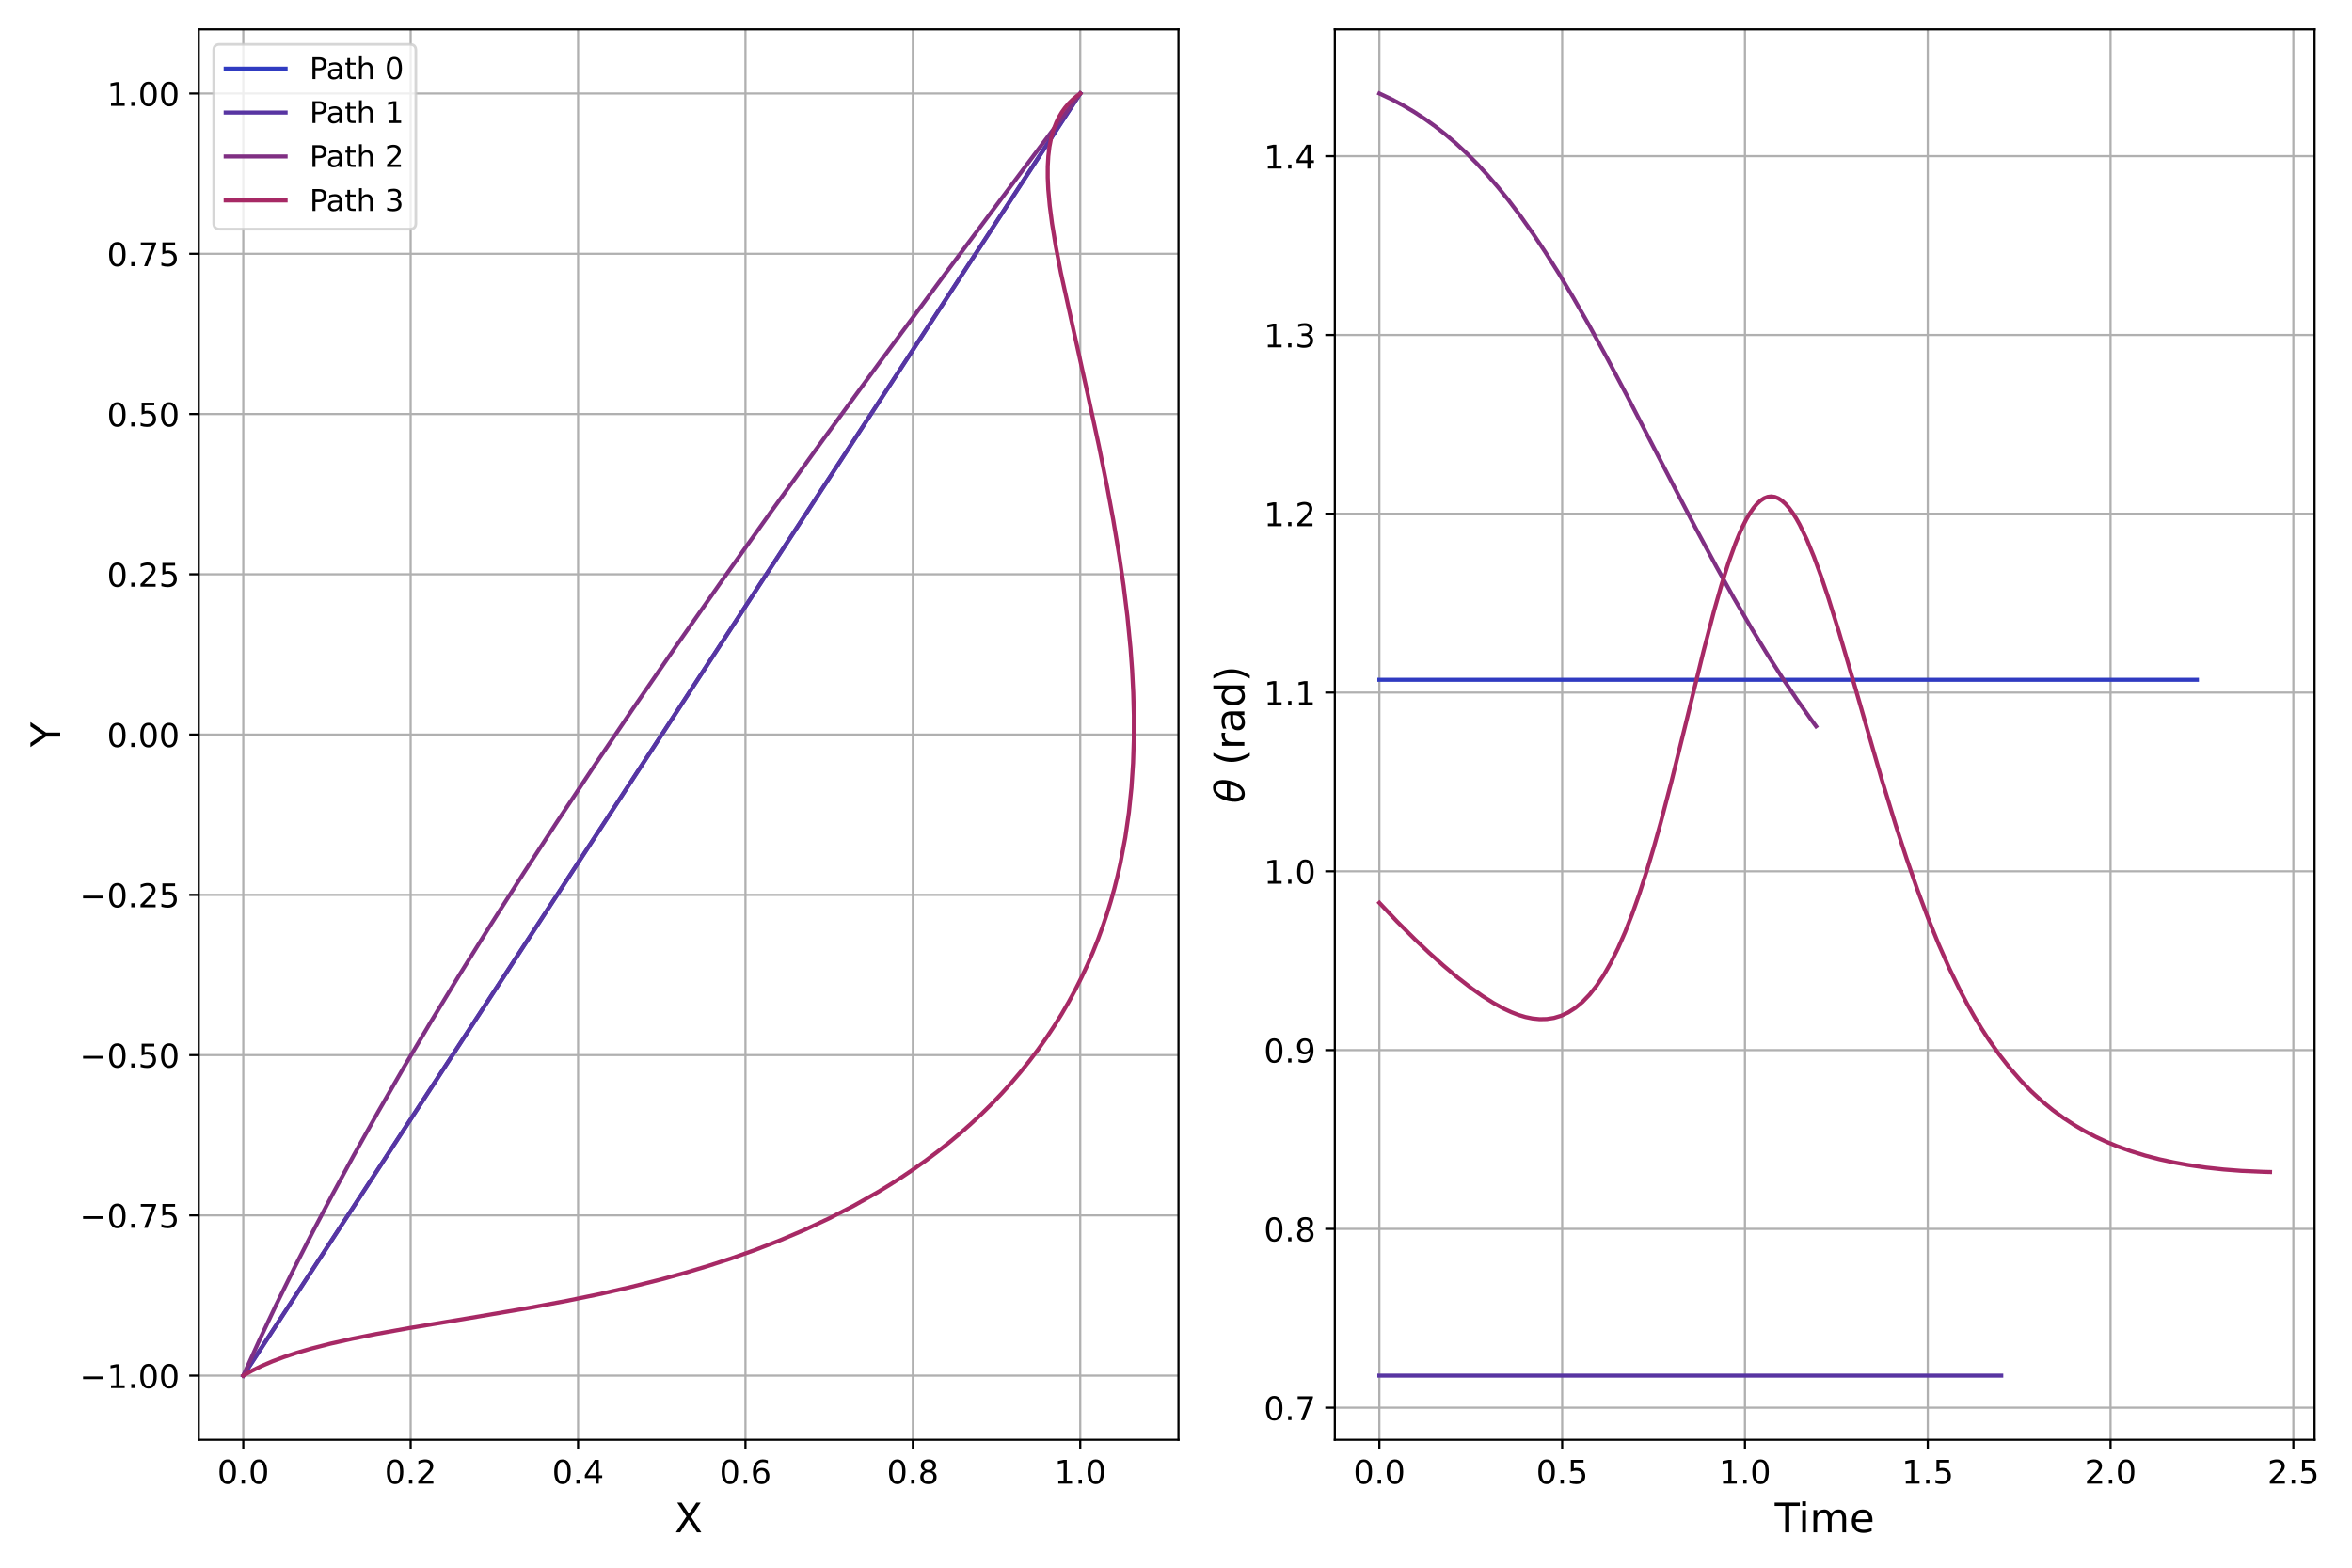 <?xml version="1.0" encoding="utf-8" standalone="no"?>
<!DOCTYPE svg PUBLIC "-//W3C//DTD SVG 1.1//EN"
  "http://www.w3.org/Graphics/SVG/1.1/DTD/svg11.dtd">
<!-- Created with matplotlib (https://matplotlib.org/) -->
<svg height="576pt" version="1.1" viewBox="0 0 864 576" width="864pt" xmlns="http://www.w3.org/2000/svg" xmlns:xlink="http://www.w3.org/1999/xlink">
 <defs>
  <style type="text/css">*{stroke-linecap:butt;stroke-linejoin:round;}</style>
 </defs>
 <g id="figure_1">
  <g id="patch_1">
   <path d="M 0 576 
L 864 576 
L 864 0 
L 0 0 
z
" style="fill:#ffffff;"/>
  </g>
  <g id="axes_1">
   <g id="patch_2">
    <path d="M 73.01 529 
L 432.907 529 
L 432.907 10.8 
L 73.01 10.8 
z
" style="fill:#ffffff;"/>
   </g>
   <g id="matplotlib.axis_1">
    <g id="xtick_1">
     <g id="line2d_1">
      <path clip-path="url(#pf877451bd7)" d="M 89.369 529 
L 89.369 10.8 
" style="fill:none;stroke:#b0b0b0;stroke-linecap:square;stroke-width:0.8;"/>
     </g>
     <g id="line2d_2">
      <defs>
       <path d="M 0 0 
L 0 3.5 
" id="m16b65d6815" style="stroke:#000000;stroke-width:0.8;"/>
      </defs>
      <g>
       <use style="stroke:#000000;stroke-width:0.8;" x="89.369" xlink:href="#m16b65d6815" y="529"/>
      </g>
     </g>
     <g id="text_1">
      <!-- 0.0 -->
      <g transform="translate(79.827 545.118)scale(0.12 -0.12)">
       <defs>
        <path d="M 31.781 66.406 
Q 24.172 66.406 20.328 58.906 
Q 16.5 51.422 16.5 36.375 
Q 16.5 21.391 20.328 13.891 
Q 24.172 6.391 31.781 6.391 
Q 39.453 6.391 43.281 13.891 
Q 47.125 21.391 47.125 36.375 
Q 47.125 51.422 43.281 58.906 
Q 39.453 66.406 31.781 66.406 
z
M 31.781 74.219 
Q 44.047 74.219 50.516 64.516 
Q 56.984 54.828 56.984 36.375 
Q 56.984 17.969 50.516 8.266 
Q 44.047 -1.422 31.781 -1.422 
Q 19.531 -1.422 13.062 8.266 
Q 6.594 17.969 6.594 36.375 
Q 6.594 54.828 13.062 64.516 
Q 19.531 74.219 31.781 74.219 
z
" id="DejaVuSans-48"/>
        <path d="M 10.688 12.406 
L 21 12.406 
L 21 0 
L 10.688 0 
z
" id="DejaVuSans-46"/>
       </defs>
       <use xlink:href="#DejaVuSans-48"/>
       <use x="63.623" xlink:href="#DejaVuSans-46"/>
       <use x="95.41" xlink:href="#DejaVuSans-48"/>
      </g>
     </g>
    </g>
    <g id="xtick_2">
     <g id="line2d_3">
      <path clip-path="url(#pf877451bd7)" d="M 150.86 529 
L 150.86 10.8 
" style="fill:none;stroke:#b0b0b0;stroke-linecap:square;stroke-width:0.8;"/>
     </g>
     <g id="line2d_4">
      <g>
       <use style="stroke:#000000;stroke-width:0.8;" x="150.86" xlink:href="#m16b65d6815" y="529"/>
      </g>
     </g>
     <g id="text_2">
      <!-- 0.2 -->
      <g transform="translate(141.318 545.118)scale(0.12 -0.12)">
       <defs>
        <path d="M 19.188 8.297 
L 53.609 8.297 
L 53.609 0 
L 7.328 0 
L 7.328 8.297 
Q 12.938 14.109 22.625 23.891 
Q 32.328 33.688 34.812 36.531 
Q 39.547 41.844 41.422 45.531 
Q 43.312 49.219 43.312 52.781 
Q 43.312 58.594 39.234 62.25 
Q 35.156 65.922 28.609 65.922 
Q 23.969 65.922 18.812 64.312 
Q 13.672 62.703 7.812 59.422 
L 7.812 69.391 
Q 13.766 71.781 18.938 73 
Q 24.125 74.219 28.422 74.219 
Q 39.75 74.219 46.484 68.547 
Q 53.219 62.891 53.219 53.422 
Q 53.219 48.922 51.531 44.891 
Q 49.859 40.875 45.406 35.406 
Q 44.188 33.984 37.641 27.219 
Q 31.109 20.453 19.188 8.297 
z
" id="DejaVuSans-50"/>
       </defs>
       <use xlink:href="#DejaVuSans-48"/>
       <use x="63.623" xlink:href="#DejaVuSans-46"/>
       <use x="95.41" xlink:href="#DejaVuSans-50"/>
      </g>
     </g>
    </g>
    <g id="xtick_3">
     <g id="line2d_5">
      <path clip-path="url(#pf877451bd7)" d="M 212.351 529 
L 212.351 10.8 
" style="fill:none;stroke:#b0b0b0;stroke-linecap:square;stroke-width:0.8;"/>
     </g>
     <g id="line2d_6">
      <g>
       <use style="stroke:#000000;stroke-width:0.8;" x="212.351" xlink:href="#m16b65d6815" y="529"/>
      </g>
     </g>
     <g id="text_3">
      <!-- 0.4 -->
      <g transform="translate(202.81 545.118)scale(0.12 -0.12)">
       <defs>
        <path d="M 37.797 64.312 
L 12.891 25.391 
L 37.797 25.391 
z
M 35.203 72.906 
L 47.609 72.906 
L 47.609 25.391 
L 58.016 25.391 
L 58.016 17.188 
L 47.609 17.188 
L 47.609 0 
L 37.797 0 
L 37.797 17.188 
L 4.891 17.188 
L 4.891 26.703 
z
" id="DejaVuSans-52"/>
       </defs>
       <use xlink:href="#DejaVuSans-48"/>
       <use x="63.623" xlink:href="#DejaVuSans-46"/>
       <use x="95.41" xlink:href="#DejaVuSans-52"/>
      </g>
     </g>
    </g>
    <g id="xtick_4">
     <g id="line2d_7">
      <path clip-path="url(#pf877451bd7)" d="M 273.843 529 
L 273.843 10.8 
" style="fill:none;stroke:#b0b0b0;stroke-linecap:square;stroke-width:0.8;"/>
     </g>
     <g id="line2d_8">
      <g>
       <use style="stroke:#000000;stroke-width:0.8;" x="273.843" xlink:href="#m16b65d6815" y="529"/>
      </g>
     </g>
     <g id="text_4">
      <!-- 0.6 -->
      <g transform="translate(264.301 545.118)scale(0.12 -0.12)">
       <defs>
        <path d="M 33.016 40.375 
Q 26.375 40.375 22.484 35.828 
Q 18.609 31.297 18.609 23.391 
Q 18.609 15.531 22.484 10.953 
Q 26.375 6.391 33.016 6.391 
Q 39.656 6.391 43.531 10.953 
Q 47.406 15.531 47.406 23.391 
Q 47.406 31.297 43.531 35.828 
Q 39.656 40.375 33.016 40.375 
z
M 52.594 71.297 
L 52.594 62.312 
Q 48.875 64.062 45.094 64.984 
Q 41.312 65.922 37.594 65.922 
Q 27.828 65.922 22.672 59.328 
Q 17.531 52.734 16.797 39.406 
Q 19.672 43.656 24.016 45.922 
Q 28.375 48.188 33.594 48.188 
Q 44.578 48.188 50.953 41.516 
Q 57.328 34.859 57.328 23.391 
Q 57.328 12.156 50.688 5.359 
Q 44.047 -1.422 33.016 -1.422 
Q 20.359 -1.422 13.672 8.266 
Q 6.984 17.969 6.984 36.375 
Q 6.984 53.656 15.188 63.938 
Q 23.391 74.219 37.203 74.219 
Q 40.922 74.219 44.703 73.484 
Q 48.484 72.75 52.594 71.297 
z
" id="DejaVuSans-54"/>
       </defs>
       <use xlink:href="#DejaVuSans-48"/>
       <use x="63.623" xlink:href="#DejaVuSans-46"/>
       <use x="95.41" xlink:href="#DejaVuSans-54"/>
      </g>
     </g>
    </g>
    <g id="xtick_5">
     <g id="line2d_9">
      <path clip-path="url(#pf877451bd7)" d="M 335.334 529 
L 335.334 10.8 
" style="fill:none;stroke:#b0b0b0;stroke-linecap:square;stroke-width:0.8;"/>
     </g>
     <g id="line2d_10">
      <g>
       <use style="stroke:#000000;stroke-width:0.8;" x="335.334" xlink:href="#m16b65d6815" y="529"/>
      </g>
     </g>
     <g id="text_5">
      <!-- 0.8 -->
      <g transform="translate(325.792 545.118)scale(0.12 -0.12)">
       <defs>
        <path d="M 31.781 34.625 
Q 24.75 34.625 20.719 30.859 
Q 16.703 27.094 16.703 20.516 
Q 16.703 13.922 20.719 10.156 
Q 24.75 6.391 31.781 6.391 
Q 38.812 6.391 42.859 10.172 
Q 46.922 13.969 46.922 20.516 
Q 46.922 27.094 42.891 30.859 
Q 38.875 34.625 31.781 34.625 
z
M 21.922 38.812 
Q 15.578 40.375 12.031 44.719 
Q 8.5 49.078 8.5 55.328 
Q 8.5 64.062 14.719 69.141 
Q 20.953 74.219 31.781 74.219 
Q 42.672 74.219 48.875 69.141 
Q 55.078 64.062 55.078 55.328 
Q 55.078 49.078 51.531 44.719 
Q 48 40.375 41.703 38.812 
Q 48.828 37.156 52.797 32.312 
Q 56.781 27.484 56.781 20.516 
Q 56.781 9.906 50.312 4.234 
Q 43.844 -1.422 31.781 -1.422 
Q 19.734 -1.422 13.25 4.234 
Q 6.781 9.906 6.781 20.516 
Q 6.781 27.484 10.781 32.312 
Q 14.797 37.156 21.922 38.812 
z
M 18.312 54.391 
Q 18.312 48.734 21.844 45.562 
Q 25.391 42.391 31.781 42.391 
Q 38.141 42.391 41.719 45.562 
Q 45.312 48.734 45.312 54.391 
Q 45.312 60.062 41.719 63.234 
Q 38.141 66.406 31.781 66.406 
Q 25.391 66.406 21.844 63.234 
Q 18.312 60.062 18.312 54.391 
z
" id="DejaVuSans-56"/>
       </defs>
       <use xlink:href="#DejaVuSans-48"/>
       <use x="63.623" xlink:href="#DejaVuSans-46"/>
       <use x="95.41" xlink:href="#DejaVuSans-56"/>
      </g>
     </g>
    </g>
    <g id="xtick_6">
     <g id="line2d_11">
      <path clip-path="url(#pf877451bd7)" d="M 396.825 529 
L 396.825 10.8 
" style="fill:none;stroke:#b0b0b0;stroke-linecap:square;stroke-width:0.8;"/>
     </g>
     <g id="line2d_12">
      <g>
       <use style="stroke:#000000;stroke-width:0.8;" x="396.825" xlink:href="#m16b65d6815" y="529"/>
      </g>
     </g>
     <g id="text_6">
      <!-- 1.0 -->
      <g transform="translate(387.283 545.118)scale(0.12 -0.12)">
       <defs>
        <path d="M 12.406 8.297 
L 28.516 8.297 
L 28.516 63.922 
L 10.984 60.406 
L 10.984 69.391 
L 28.422 72.906 
L 38.281 72.906 
L 38.281 8.297 
L 54.391 8.297 
L 54.391 0 
L 12.406 0 
z
" id="DejaVuSans-49"/>
       </defs>
       <use xlink:href="#DejaVuSans-49"/>
       <use x="63.623" xlink:href="#DejaVuSans-46"/>
       <use x="95.41" xlink:href="#DejaVuSans-48"/>
      </g>
     </g>
    </g>
    <g id="text_7">
     <!-- X -->
     <g transform="translate(247.821 563.011)scale(0.15 -0.15)">
      <defs>
       <path d="M 6.297 72.906 
L 16.891 72.906 
L 35.016 45.797 
L 53.219 72.906 
L 63.812 72.906 
L 40.375 37.891 
L 65.375 0 
L 54.781 0 
L 34.281 31 
L 13.625 0 
L 2.984 0 
L 29 38.922 
z
" id="DejaVuSans-88"/>
      </defs>
      <use xlink:href="#DejaVuSans-88"/>
     </g>
    </g>
   </g>
   <g id="matplotlib.axis_2">
    <g id="ytick_1">
     <g id="line2d_13">
      <path clip-path="url(#pf877451bd7)" d="M 73.01 505.445 
L 432.907 505.445 
" style="fill:none;stroke:#b0b0b0;stroke-linecap:square;stroke-width:0.8;"/>
     </g>
     <g id="line2d_14">
      <defs>
       <path d="M 0 0 
L -3.5 0 
" id="m069cefd791" style="stroke:#000000;stroke-width:0.8;"/>
      </defs>
      <g>
       <use style="stroke:#000000;stroke-width:0.8;" x="73.01" xlink:href="#m069cefd791" y="505.445"/>
      </g>
     </g>
     <g id="text_8">
      <!-- −1.00 -->
      <g transform="translate(29.236 510.005)scale(0.12 -0.12)">
       <defs>
        <path d="M 10.594 35.5 
L 73.188 35.5 
L 73.188 27.203 
L 10.594 27.203 
z
" id="DejaVuSans-8722"/>
       </defs>
       <use xlink:href="#DejaVuSans-8722"/>
       <use x="83.789" xlink:href="#DejaVuSans-49"/>
       <use x="147.412" xlink:href="#DejaVuSans-46"/>
       <use x="179.199" xlink:href="#DejaVuSans-48"/>
       <use x="242.822" xlink:href="#DejaVuSans-48"/>
      </g>
     </g>
    </g>
    <g id="ytick_2">
     <g id="line2d_15">
      <path clip-path="url(#pf877451bd7)" d="M 73.01 446.559 
L 432.907 446.559 
" style="fill:none;stroke:#b0b0b0;stroke-linecap:square;stroke-width:0.8;"/>
     </g>
     <g id="line2d_16">
      <g>
       <use style="stroke:#000000;stroke-width:0.8;" x="73.01" xlink:href="#m069cefd791" y="446.559"/>
      </g>
     </g>
     <g id="text_9">
      <!-- −0.75 -->
      <g transform="translate(29.236 451.118)scale(0.12 -0.12)">
       <defs>
        <path d="M 8.203 72.906 
L 55.078 72.906 
L 55.078 68.703 
L 28.609 0 
L 18.312 0 
L 43.219 64.594 
L 8.203 64.594 
z
" id="DejaVuSans-55"/>
        <path d="M 10.797 72.906 
L 49.516 72.906 
L 49.516 64.594 
L 19.828 64.594 
L 19.828 46.734 
Q 21.969 47.469 24.109 47.828 
Q 26.266 48.188 28.422 48.188 
Q 40.625 48.188 47.75 41.5 
Q 54.891 34.812 54.891 23.391 
Q 54.891 11.625 47.562 5.094 
Q 40.234 -1.422 26.906 -1.422 
Q 22.312 -1.422 17.547 -0.641 
Q 12.797 0.141 7.719 1.703 
L 7.719 11.625 
Q 12.109 9.234 16.797 8.062 
Q 21.484 6.891 26.703 6.891 
Q 35.156 6.891 40.078 11.328 
Q 45.016 15.766 45.016 23.391 
Q 45.016 31 40.078 35.438 
Q 35.156 39.891 26.703 39.891 
Q 22.75 39.891 18.812 39.016 
Q 14.891 38.141 10.797 36.281 
z
" id="DejaVuSans-53"/>
       </defs>
       <use xlink:href="#DejaVuSans-8722"/>
       <use x="83.789" xlink:href="#DejaVuSans-48"/>
       <use x="147.412" xlink:href="#DejaVuSans-46"/>
       <use x="179.199" xlink:href="#DejaVuSans-55"/>
       <use x="242.822" xlink:href="#DejaVuSans-53"/>
      </g>
     </g>
    </g>
    <g id="ytick_3">
     <g id="line2d_17">
      <path clip-path="url(#pf877451bd7)" d="M 73.01 387.673 
L 432.907 387.673 
" style="fill:none;stroke:#b0b0b0;stroke-linecap:square;stroke-width:0.8;"/>
     </g>
     <g id="line2d_18">
      <g>
       <use style="stroke:#000000;stroke-width:0.8;" x="73.01" xlink:href="#m069cefd791" y="387.673"/>
      </g>
     </g>
     <g id="text_10">
      <!-- −0.50 -->
      <g transform="translate(29.236 392.232)scale(0.12 -0.12)">
       <use xlink:href="#DejaVuSans-8722"/>
       <use x="83.789" xlink:href="#DejaVuSans-48"/>
       <use x="147.412" xlink:href="#DejaVuSans-46"/>
       <use x="179.199" xlink:href="#DejaVuSans-53"/>
       <use x="242.822" xlink:href="#DejaVuSans-48"/>
      </g>
     </g>
    </g>
    <g id="ytick_4">
     <g id="line2d_19">
      <path clip-path="url(#pf877451bd7)" d="M 73.01 328.786 
L 432.907 328.786 
" style="fill:none;stroke:#b0b0b0;stroke-linecap:square;stroke-width:0.8;"/>
     </g>
     <g id="line2d_20">
      <g>
       <use style="stroke:#000000;stroke-width:0.8;" x="73.01" xlink:href="#m069cefd791" y="328.786"/>
      </g>
     </g>
     <g id="text_11">
      <!-- −0.25 -->
      <g transform="translate(29.236 333.345)scale(0.12 -0.12)">
       <use xlink:href="#DejaVuSans-8722"/>
       <use x="83.789" xlink:href="#DejaVuSans-48"/>
       <use x="147.412" xlink:href="#DejaVuSans-46"/>
       <use x="179.199" xlink:href="#DejaVuSans-50"/>
       <use x="242.822" xlink:href="#DejaVuSans-53"/>
      </g>
     </g>
    </g>
    <g id="ytick_5">
     <g id="line2d_21">
      <path clip-path="url(#pf877451bd7)" d="M 73.01 269.9 
L 432.907 269.9 
" style="fill:none;stroke:#b0b0b0;stroke-linecap:square;stroke-width:0.8;"/>
     </g>
     <g id="line2d_22">
      <g>
       <use style="stroke:#000000;stroke-width:0.8;" x="73.01" xlink:href="#m069cefd791" y="269.9"/>
      </g>
     </g>
     <g id="text_12">
      <!-- 0.00 -->
      <g transform="translate(39.291 274.459)scale(0.12 -0.12)">
       <use xlink:href="#DejaVuSans-48"/>
       <use x="63.623" xlink:href="#DejaVuSans-46"/>
       <use x="95.41" xlink:href="#DejaVuSans-48"/>
       <use x="159.033" xlink:href="#DejaVuSans-48"/>
      </g>
     </g>
    </g>
    <g id="ytick_6">
     <g id="line2d_23">
      <path clip-path="url(#pf877451bd7)" d="M 73.01 211.014 
L 432.907 211.014 
" style="fill:none;stroke:#b0b0b0;stroke-linecap:square;stroke-width:0.8;"/>
     </g>
     <g id="line2d_24">
      <g>
       <use style="stroke:#000000;stroke-width:0.8;" x="73.01" xlink:href="#m069cefd791" y="211.014"/>
      </g>
     </g>
     <g id="text_13">
      <!-- 0.25 -->
      <g transform="translate(39.291 215.573)scale(0.12 -0.12)">
       <use xlink:href="#DejaVuSans-48"/>
       <use x="63.623" xlink:href="#DejaVuSans-46"/>
       <use x="95.41" xlink:href="#DejaVuSans-50"/>
       <use x="159.033" xlink:href="#DejaVuSans-53"/>
      </g>
     </g>
    </g>
    <g id="ytick_7">
     <g id="line2d_25">
      <path clip-path="url(#pf877451bd7)" d="M 73.01 152.127 
L 432.907 152.127 
" style="fill:none;stroke:#b0b0b0;stroke-linecap:square;stroke-width:0.8;"/>
     </g>
     <g id="line2d_26">
      <g>
       <use style="stroke:#000000;stroke-width:0.8;" x="73.01" xlink:href="#m069cefd791" y="152.127"/>
      </g>
     </g>
     <g id="text_14">
      <!-- 0.50 -->
      <g transform="translate(39.291 156.686)scale(0.12 -0.12)">
       <use xlink:href="#DejaVuSans-48"/>
       <use x="63.623" xlink:href="#DejaVuSans-46"/>
       <use x="95.41" xlink:href="#DejaVuSans-53"/>
       <use x="159.033" xlink:href="#DejaVuSans-48"/>
      </g>
     </g>
    </g>
    <g id="ytick_8">
     <g id="line2d_27">
      <path clip-path="url(#pf877451bd7)" d="M 73.01 93.241 
L 432.907 93.241 
" style="fill:none;stroke:#b0b0b0;stroke-linecap:square;stroke-width:0.8;"/>
     </g>
     <g id="line2d_28">
      <g>
       <use style="stroke:#000000;stroke-width:0.8;" x="73.01" xlink:href="#m069cefd791" y="93.241"/>
      </g>
     </g>
     <g id="text_15">
      <!-- 0.75 -->
      <g transform="translate(39.291 97.8)scale(0.12 -0.12)">
       <use xlink:href="#DejaVuSans-48"/>
       <use x="63.623" xlink:href="#DejaVuSans-46"/>
       <use x="95.41" xlink:href="#DejaVuSans-55"/>
       <use x="159.033" xlink:href="#DejaVuSans-53"/>
      </g>
     </g>
    </g>
    <g id="ytick_9">
     <g id="line2d_29">
      <path clip-path="url(#pf877451bd7)" d="M 73.01 34.355 
L 432.907 34.355 
" style="fill:none;stroke:#b0b0b0;stroke-linecap:square;stroke-width:0.8;"/>
     </g>
     <g id="line2d_30">
      <g>
       <use style="stroke:#000000;stroke-width:0.8;" x="73.01" xlink:href="#m069cefd791" y="34.355"/>
      </g>
     </g>
     <g id="text_16">
      <!-- 1.00 -->
      <g transform="translate(39.291 38.914)scale(0.12 -0.12)">
       <use xlink:href="#DejaVuSans-49"/>
       <use x="63.623" xlink:href="#DejaVuSans-46"/>
       <use x="95.41" xlink:href="#DejaVuSans-48"/>
       <use x="159.033" xlink:href="#DejaVuSans-48"/>
      </g>
     </g>
    </g>
    <g id="text_17">
     <!-- Y -->
     <g transform="translate(22.116 274.481)rotate(-90)scale(0.15 -0.15)">
      <defs>
       <path d="M -0.203 72.906 
L 10.406 72.906 
L 30.609 42.922 
L 50.688 72.906 
L 61.281 72.906 
L 35.5 34.719 
L 35.5 0 
L 25.594 0 
L 25.594 34.719 
z
" id="DejaVuSans-89"/>
      </defs>
      <use xlink:href="#DejaVuSans-89"/>
     </g>
    </g>
   </g>
   <g id="line2d_31">
    <path clip-path="url(#pf877451bd7)" d="M 89.369 505.445 
L 396.825 34.355 
L 396.825 34.355 
" style="fill:none;stroke:#303bc1;stroke-linecap:square;stroke-width:1.5;"/>
   </g>
   <g id="line2d_32">
    <path clip-path="url(#pf877451bd7)" d="M 89.369 505.445 
L 396.825 34.355 
L 396.825 34.355 
" style="fill:none;stroke:#5835a2;stroke-linecap:square;stroke-width:1.5;"/>
   </g>
   <g id="line2d_33">
    <path clip-path="url(#pf877451bd7)" d="M 89.369 505.445 
L 95.222 492.555 
L 101.442 479.421 
L 108.023 466.054 
L 114.958 452.464 
L 122.237 438.665 
L 129.849 424.672 
L 138.935 408.465 
L 148.411 392.059 
L 158.246 375.486 
L 168.407 358.784 
L 180.183 339.888 
L 192.27 320.938 
L 204.607 301.996 
L 218.534 281.036 
L 232.606 260.248 
L 248.154 237.681 
L 265.069 213.537 
L 283.193 188.075 
L 302.311 161.601 
L 323.458 132.699 
L 347.365 100.407 
L 377.633 59.915 
L 396.825 34.355 
L 396.825 34.355 
" style="fill:none;stroke:#802f83;stroke-linecap:square;stroke-width:1.5;"/>
   </g>
   <g id="line2d_34">
    <path clip-path="url(#pf877451bd7)" d="M 89.369 505.445 
L 92.622 503.599 
L 96.208 501.84 
L 100.136 500.162 
L 104.417 498.562 
L 109.06 497.031 
L 114.077 495.565 
L 121.369 493.695 
L 129.376 491.901 
L 138.133 490.155 
L 150.186 487.985 
L 172.193 484.319 
L 194.381 480.538 
L 208.341 477.929 
L 219.428 475.658 
L 231.034 473.046 
L 243.139 470.015 
L 251.47 467.721 
L 259.991 465.174 
L 268.684 462.349 
L 277.522 459.214 
L 286.475 455.741 
L 295.507 451.901 
L 304.573 447.667 
L 313.624 443.015 
L 322.605 437.925 
L 327.05 435.212 
L 331.454 432.383 
L 335.81 429.44 
L 340.108 426.381 
L 344.341 423.207 
L 348.5 419.919 
L 352.578 416.518 
L 356.565 413.006 
L 360.454 409.386 
L 364.238 405.66 
L 367.909 401.833 
L 371.462 397.908 
L 374.889 393.89 
L 378.187 389.784 
L 381.349 385.595 
L 384.372 381.33 
L 387.253 376.994 
L 389.989 372.593 
L 392.579 368.135 
L 395.021 363.624 
L 397.315 359.069 
L 399.463 354.475 
L 401.464 349.849 
L 403.32 345.197 
L 405.035 340.526 
L 406.611 335.841 
L 408.051 331.149 
L 409.36 326.454 
L 410.54 321.762 
L 411.598 317.078 
L 413.364 307.753 
L 414.697 298.512 
L 415.638 289.385 
L 416.229 280.396 
L 416.511 271.567 
L 416.522 262.914 
L 416.3 254.451 
L 415.877 246.189 
L 415.285 238.135 
L 414.14 226.458 
L 412.758 215.274 
L 411.206 204.587 
L 408.969 191.104 
L 406.631 178.478 
L 403.683 163.852 
L 399.689 145.393 
L 389.705 100.229 
L 387.868 90.67 
L 386.456 82.073 
L 385.612 75.577 
L 385.078 69.636 
L 384.877 65.256 
L 384.881 61.185 
L 385.091 57.406 
L 385.51 53.903 
L 386.142 50.662 
L 386.99 47.671 
L 388.057 44.916 
L 389.003 42.999 
L 390.076 41.206 
L 391.278 39.531 
L 392.611 37.972 
L 394.078 36.526 
L 395.68 35.188 
L 396.825 34.355 
L 396.825 34.355 
" style="fill:none;stroke:#a72965;stroke-linecap:square;stroke-width:1.5;"/>
   </g>
   <g id="patch_3">
    <path d="M 73.01 529 
L 73.01 10.8 
" style="fill:none;stroke:#000000;stroke-linecap:square;stroke-linejoin:miter;stroke-width:0.8;"/>
   </g>
   <g id="patch_4">
    <path d="M 432.907 529 
L 432.907 10.8 
" style="fill:none;stroke:#000000;stroke-linecap:square;stroke-linejoin:miter;stroke-width:0.8;"/>
   </g>
   <g id="patch_5">
    <path d="M 73.01 529 
L 432.907 529 
" style="fill:none;stroke:#000000;stroke-linecap:square;stroke-linejoin:miter;stroke-width:0.8;"/>
   </g>
   <g id="patch_6">
    <path d="M 73.01 10.8 
L 432.907 10.8 
" style="fill:none;stroke:#000000;stroke-linecap:square;stroke-linejoin:miter;stroke-width:0.8;"/>
   </g>
   <g id="legend_1">
    <g id="patch_7">
     <path d="M 80.71 84.184 
L 150.567 84.184 
Q 152.767 84.184 152.767 81.984 
L 152.767 18.5 
Q 152.767 16.3 150.567 16.3 
L 80.71 16.3 
Q 78.51 16.3 78.51 18.5 
L 78.51 81.984 
Q 78.51 84.184 80.71 84.184 
z
" style="fill:#ffffff;opacity:0.8;stroke:#cccccc;stroke-linejoin:miter;"/>
    </g>
    <g id="line2d_35">
     <path d="M 82.91 25.208 
L 104.91 25.208 
" style="fill:none;stroke:#303bc1;stroke-linecap:square;stroke-width:1.5;"/>
    </g>
    <g id="line2d_36"/>
    <g id="text_18">
     <!-- Path 0 -->
     <g transform="translate(113.71 29.058)scale(0.11 -0.11)">
      <defs>
       <path d="M 19.672 64.797 
L 19.672 37.406 
L 32.078 37.406 
Q 38.969 37.406 42.719 40.969 
Q 46.484 44.531 46.484 51.125 
Q 46.484 57.672 42.719 61.234 
Q 38.969 64.797 32.078 64.797 
z
M 9.812 72.906 
L 32.078 72.906 
Q 44.344 72.906 50.609 67.359 
Q 56.891 61.812 56.891 51.125 
Q 56.891 40.328 50.609 34.812 
Q 44.344 29.297 32.078 29.297 
L 19.672 29.297 
L 19.672 0 
L 9.812 0 
z
" id="DejaVuSans-80"/>
       <path d="M 34.281 27.484 
Q 23.391 27.484 19.188 25 
Q 14.984 22.516 14.984 16.5 
Q 14.984 11.719 18.141 8.906 
Q 21.297 6.109 26.703 6.109 
Q 34.188 6.109 38.703 11.406 
Q 43.219 16.703 43.219 25.484 
L 43.219 27.484 
z
M 52.203 31.203 
L 52.203 0 
L 43.219 0 
L 43.219 8.297 
Q 40.141 3.328 35.547 0.953 
Q 30.953 -1.422 24.312 -1.422 
Q 15.922 -1.422 10.953 3.297 
Q 6 8.016 6 15.922 
Q 6 25.141 12.172 29.828 
Q 18.359 34.516 30.609 34.516 
L 43.219 34.516 
L 43.219 35.406 
Q 43.219 41.609 39.141 45 
Q 35.062 48.391 27.688 48.391 
Q 23 48.391 18.547 47.266 
Q 14.109 46.141 10.016 43.891 
L 10.016 52.203 
Q 14.938 54.109 19.578 55.047 
Q 24.219 56 28.609 56 
Q 40.484 56 46.344 49.844 
Q 52.203 43.703 52.203 31.203 
z
" id="DejaVuSans-97"/>
       <path d="M 18.312 70.219 
L 18.312 54.688 
L 36.812 54.688 
L 36.812 47.703 
L 18.312 47.703 
L 18.312 18.016 
Q 18.312 11.328 20.141 9.422 
Q 21.969 7.516 27.594 7.516 
L 36.812 7.516 
L 36.812 0 
L 27.594 0 
Q 17.188 0 13.234 3.875 
Q 9.281 7.766 9.281 18.016 
L 9.281 47.703 
L 2.688 47.703 
L 2.688 54.688 
L 9.281 54.688 
L 9.281 70.219 
z
" id="DejaVuSans-116"/>
       <path d="M 54.891 33.016 
L 54.891 0 
L 45.906 0 
L 45.906 32.719 
Q 45.906 40.484 42.875 44.328 
Q 39.844 48.188 33.797 48.188 
Q 26.516 48.188 22.312 43.547 
Q 18.109 38.922 18.109 30.906 
L 18.109 0 
L 9.078 0 
L 9.078 75.984 
L 18.109 75.984 
L 18.109 46.188 
Q 21.344 51.125 25.703 53.562 
Q 30.078 56 35.797 56 
Q 45.219 56 50.047 50.172 
Q 54.891 44.344 54.891 33.016 
z
" id="DejaVuSans-104"/>
       <path id="DejaVuSans-32"/>
      </defs>
      <use xlink:href="#DejaVuSans-80"/>
      <use x="55.803" xlink:href="#DejaVuSans-97"/>
      <use x="117.082" xlink:href="#DejaVuSans-116"/>
      <use x="156.291" xlink:href="#DejaVuSans-104"/>
      <use x="219.67" xlink:href="#DejaVuSans-32"/>
      <use x="251.457" xlink:href="#DejaVuSans-48"/>
     </g>
    </g>
    <g id="line2d_37">
     <path d="M 82.91 41.354 
L 104.91 41.354 
" style="fill:none;stroke:#5835a2;stroke-linecap:square;stroke-width:1.5;"/>
    </g>
    <g id="line2d_38"/>
    <g id="text_19">
     <!-- Path 1 -->
     <g transform="translate(113.71 45.204)scale(0.11 -0.11)">
      <use xlink:href="#DejaVuSans-80"/>
      <use x="55.803" xlink:href="#DejaVuSans-97"/>
      <use x="117.082" xlink:href="#DejaVuSans-116"/>
      <use x="156.291" xlink:href="#DejaVuSans-104"/>
      <use x="219.67" xlink:href="#DejaVuSans-32"/>
      <use x="251.457" xlink:href="#DejaVuSans-49"/>
     </g>
    </g>
    <g id="line2d_39">
     <path d="M 82.91 57.5 
L 104.91 57.5 
" style="fill:none;stroke:#802f83;stroke-linecap:square;stroke-width:1.5;"/>
    </g>
    <g id="line2d_40"/>
    <g id="text_20">
     <!-- Path 2 -->
     <g transform="translate(113.71 61.35)scale(0.11 -0.11)">
      <use xlink:href="#DejaVuSans-80"/>
      <use x="55.803" xlink:href="#DejaVuSans-97"/>
      <use x="117.082" xlink:href="#DejaVuSans-116"/>
      <use x="156.291" xlink:href="#DejaVuSans-104"/>
      <use x="219.67" xlink:href="#DejaVuSans-32"/>
      <use x="251.457" xlink:href="#DejaVuSans-50"/>
     </g>
    </g>
    <g id="line2d_41">
     <path d="M 82.91 73.646 
L 104.91 73.646 
" style="fill:none;stroke:#a72965;stroke-linecap:square;stroke-width:1.5;"/>
    </g>
    <g id="line2d_42"/>
    <g id="text_21">
     <!-- Path 3 -->
     <g transform="translate(113.71 77.496)scale(0.11 -0.11)">
      <defs>
       <path d="M 40.578 39.312 
Q 47.656 37.797 51.625 33 
Q 55.609 28.219 55.609 21.188 
Q 55.609 10.406 48.188 4.484 
Q 40.766 -1.422 27.094 -1.422 
Q 22.516 -1.422 17.656 -0.516 
Q 12.797 0.391 7.625 2.203 
L 7.625 11.719 
Q 11.719 9.328 16.594 8.109 
Q 21.484 6.891 26.812 6.891 
Q 36.078 6.891 40.938 10.547 
Q 45.797 14.203 45.797 21.188 
Q 45.797 27.641 41.281 31.266 
Q 36.766 34.906 28.719 34.906 
L 20.219 34.906 
L 20.219 43.016 
L 29.109 43.016 
Q 36.375 43.016 40.234 45.922 
Q 44.094 48.828 44.094 54.297 
Q 44.094 59.906 40.109 62.906 
Q 36.141 65.922 28.719 65.922 
Q 24.656 65.922 20.016 65.031 
Q 15.375 64.156 9.812 62.312 
L 9.812 71.094 
Q 15.438 72.656 20.344 73.438 
Q 25.25 74.219 29.594 74.219 
Q 40.828 74.219 47.359 69.109 
Q 53.906 64.016 53.906 55.328 
Q 53.906 49.266 50.438 45.094 
Q 46.969 40.922 40.578 39.312 
z
" id="DejaVuSans-51"/>
      </defs>
      <use xlink:href="#DejaVuSans-80"/>
      <use x="55.803" xlink:href="#DejaVuSans-97"/>
      <use x="117.082" xlink:href="#DejaVuSans-116"/>
      <use x="156.291" xlink:href="#DejaVuSans-104"/>
      <use x="219.67" xlink:href="#DejaVuSans-32"/>
      <use x="251.457" xlink:href="#DejaVuSans-51"/>
     </g>
    </g>
   </g>
  </g>
  <g id="axes_2">
   <g id="patch_8">
    <path d="M 490.347 529 
L 850.244 529 
L 850.244 10.8 
L 490.347 10.8 
z
" style="fill:#ffffff;"/>
   </g>
   <g id="matplotlib.axis_3">
    <g id="xtick_7">
     <g id="line2d_43">
      <path clip-path="url(#pa21eb62f52)" d="M 506.706 529 
L 506.706 10.8 
" style="fill:none;stroke:#b0b0b0;stroke-linecap:square;stroke-width:0.8;"/>
     </g>
     <g id="line2d_44">
      <g>
       <use style="stroke:#000000;stroke-width:0.8;" x="506.706" xlink:href="#m16b65d6815" y="529"/>
      </g>
     </g>
     <g id="text_22">
      <!-- 0.0 -->
      <g transform="translate(497.164 545.118)scale(0.12 -0.12)">
       <use xlink:href="#DejaVuSans-48"/>
       <use x="63.623" xlink:href="#DejaVuSans-46"/>
       <use x="95.41" xlink:href="#DejaVuSans-48"/>
      </g>
     </g>
    </g>
    <g id="xtick_8">
     <g id="line2d_45">
      <path clip-path="url(#pa21eb62f52)" d="M 573.856 529 
L 573.856 10.8 
" style="fill:none;stroke:#b0b0b0;stroke-linecap:square;stroke-width:0.8;"/>
     </g>
     <g id="line2d_46">
      <g>
       <use style="stroke:#000000;stroke-width:0.8;" x="573.856" xlink:href="#m16b65d6815" y="529"/>
      </g>
     </g>
     <g id="text_23">
      <!-- 0.5 -->
      <g transform="translate(564.315 545.118)scale(0.12 -0.12)">
       <use xlink:href="#DejaVuSans-48"/>
       <use x="63.623" xlink:href="#DejaVuSans-46"/>
       <use x="95.41" xlink:href="#DejaVuSans-53"/>
      </g>
     </g>
    </g>
    <g id="xtick_9">
     <g id="line2d_47">
      <path clip-path="url(#pa21eb62f52)" d="M 641.007 529 
L 641.007 10.8 
" style="fill:none;stroke:#b0b0b0;stroke-linecap:square;stroke-width:0.8;"/>
     </g>
     <g id="line2d_48">
      <g>
       <use style="stroke:#000000;stroke-width:0.8;" x="641.007" xlink:href="#m16b65d6815" y="529"/>
      </g>
     </g>
     <g id="text_24">
      <!-- 1.0 -->
      <g transform="translate(631.465 545.118)scale(0.12 -0.12)">
       <use xlink:href="#DejaVuSans-49"/>
       <use x="63.623" xlink:href="#DejaVuSans-46"/>
       <use x="95.41" xlink:href="#DejaVuSans-48"/>
      </g>
     </g>
    </g>
    <g id="xtick_10">
     <g id="line2d_49">
      <path clip-path="url(#pa21eb62f52)" d="M 708.158 529 
L 708.158 10.8 
" style="fill:none;stroke:#b0b0b0;stroke-linecap:square;stroke-width:0.8;"/>
     </g>
     <g id="line2d_50">
      <g>
       <use style="stroke:#000000;stroke-width:0.8;" x="708.158" xlink:href="#m16b65d6815" y="529"/>
      </g>
     </g>
     <g id="text_25">
      <!-- 1.5 -->
      <g transform="translate(698.616 545.118)scale(0.12 -0.12)">
       <use xlink:href="#DejaVuSans-49"/>
       <use x="63.623" xlink:href="#DejaVuSans-46"/>
       <use x="95.41" xlink:href="#DejaVuSans-53"/>
      </g>
     </g>
    </g>
    <g id="xtick_11">
     <g id="line2d_51">
      <path clip-path="url(#pa21eb62f52)" d="M 775.308 529 
L 775.308 10.8 
" style="fill:none;stroke:#b0b0b0;stroke-linecap:square;stroke-width:0.8;"/>
     </g>
     <g id="line2d_52">
      <g>
       <use style="stroke:#000000;stroke-width:0.8;" x="775.308" xlink:href="#m16b65d6815" y="529"/>
      </g>
     </g>
     <g id="text_26">
      <!-- 2.0 -->
      <g transform="translate(765.766 545.118)scale(0.12 -0.12)">
       <use xlink:href="#DejaVuSans-50"/>
       <use x="63.623" xlink:href="#DejaVuSans-46"/>
       <use x="95.41" xlink:href="#DejaVuSans-48"/>
      </g>
     </g>
    </g>
    <g id="xtick_12">
     <g id="line2d_53">
      <path clip-path="url(#pa21eb62f52)" d="M 842.459 529 
L 842.459 10.8 
" style="fill:none;stroke:#b0b0b0;stroke-linecap:square;stroke-width:0.8;"/>
     </g>
     <g id="line2d_54">
      <g>
       <use style="stroke:#000000;stroke-width:0.8;" x="842.459" xlink:href="#m16b65d6815" y="529"/>
      </g>
     </g>
     <g id="text_27">
      <!-- 2.5 -->
      <g transform="translate(832.917 545.118)scale(0.12 -0.12)">
       <use xlink:href="#DejaVuSans-50"/>
       <use x="63.623" xlink:href="#DejaVuSans-46"/>
       <use x="95.41" xlink:href="#DejaVuSans-53"/>
      </g>
     </g>
    </g>
    <g id="text_28">
     <!-- Time -->
     <g transform="translate(651.945 563.011)scale(0.15 -0.15)">
      <defs>
       <path d="M -0.297 72.906 
L 61.375 72.906 
L 61.375 64.594 
L 35.5 64.594 
L 35.5 0 
L 25.594 0 
L 25.594 64.594 
L -0.297 64.594 
z
" id="DejaVuSans-84"/>
       <path d="M 9.422 54.688 
L 18.406 54.688 
L 18.406 0 
L 9.422 0 
z
M 9.422 75.984 
L 18.406 75.984 
L 18.406 64.594 
L 9.422 64.594 
z
" id="DejaVuSans-105"/>
       <path d="M 52 44.188 
Q 55.375 50.25 60.062 53.125 
Q 64.75 56 71.094 56 
Q 79.641 56 84.281 50.016 
Q 88.922 44.047 88.922 33.016 
L 88.922 0 
L 79.891 0 
L 79.891 32.719 
Q 79.891 40.578 77.094 44.375 
Q 74.312 48.188 68.609 48.188 
Q 61.625 48.188 57.562 43.547 
Q 53.516 38.922 53.516 30.906 
L 53.516 0 
L 44.484 0 
L 44.484 32.719 
Q 44.484 40.625 41.703 44.406 
Q 38.922 48.188 33.109 48.188 
Q 26.219 48.188 22.156 43.531 
Q 18.109 38.875 18.109 30.906 
L 18.109 0 
L 9.078 0 
L 9.078 54.688 
L 18.109 54.688 
L 18.109 46.188 
Q 21.188 51.219 25.484 53.609 
Q 29.781 56 35.688 56 
Q 41.656 56 45.828 52.969 
Q 50 49.953 52 44.188 
z
" id="DejaVuSans-109"/>
       <path d="M 56.203 29.594 
L 56.203 25.203 
L 14.891 25.203 
Q 15.484 15.922 20.484 11.062 
Q 25.484 6.203 34.422 6.203 
Q 39.594 6.203 44.453 7.469 
Q 49.312 8.734 54.109 11.281 
L 54.109 2.781 
Q 49.266 0.734 44.188 -0.344 
Q 39.109 -1.422 33.891 -1.422 
Q 20.797 -1.422 13.156 6.188 
Q 5.516 13.812 5.516 26.812 
Q 5.516 40.234 12.766 48.109 
Q 20.016 56 32.328 56 
Q 43.359 56 49.781 48.891 
Q 56.203 41.797 56.203 29.594 
z
M 47.219 32.234 
Q 47.125 39.594 43.094 43.984 
Q 39.062 48.391 32.422 48.391 
Q 24.906 48.391 20.391 44.141 
Q 15.875 39.891 15.188 32.172 
z
" id="DejaVuSans-101"/>
      </defs>
      <use xlink:href="#DejaVuSans-84"/>
      <use x="57.959" xlink:href="#DejaVuSans-105"/>
      <use x="85.742" xlink:href="#DejaVuSans-109"/>
      <use x="183.154" xlink:href="#DejaVuSans-101"/>
     </g>
    </g>
   </g>
   <g id="matplotlib.axis_4">
    <g id="ytick_10">
     <g id="line2d_55">
      <path clip-path="url(#pa21eb62f52)" d="M 490.347 517.219 
L 850.244 517.219 
" style="fill:none;stroke:#b0b0b0;stroke-linecap:square;stroke-width:0.8;"/>
     </g>
     <g id="line2d_56">
      <g>
       <use style="stroke:#000000;stroke-width:0.8;" x="490.347" xlink:href="#m069cefd791" y="517.219"/>
      </g>
     </g>
     <g id="text_29">
      <!-- 0.7 -->
      <g transform="translate(464.263 521.778)scale(0.12 -0.12)">
       <use xlink:href="#DejaVuSans-48"/>
       <use x="63.623" xlink:href="#DejaVuSans-46"/>
       <use x="95.41" xlink:href="#DejaVuSans-55"/>
      </g>
     </g>
    </g>
    <g id="ytick_11">
     <g id="line2d_57">
      <path clip-path="url(#pa21eb62f52)" d="M 490.347 451.527 
L 850.244 451.527 
" style="fill:none;stroke:#b0b0b0;stroke-linecap:square;stroke-width:0.8;"/>
     </g>
     <g id="line2d_58">
      <g>
       <use style="stroke:#000000;stroke-width:0.8;" x="490.347" xlink:href="#m069cefd791" y="451.527"/>
      </g>
     </g>
     <g id="text_30">
      <!-- 0.8 -->
      <g transform="translate(464.263 456.086)scale(0.12 -0.12)">
       <use xlink:href="#DejaVuSans-48"/>
       <use x="63.623" xlink:href="#DejaVuSans-46"/>
       <use x="95.41" xlink:href="#DejaVuSans-56"/>
      </g>
     </g>
    </g>
    <g id="ytick_12">
     <g id="line2d_59">
      <path clip-path="url(#pa21eb62f52)" d="M 490.347 385.835 
L 850.244 385.835 
" style="fill:none;stroke:#b0b0b0;stroke-linecap:square;stroke-width:0.8;"/>
     </g>
     <g id="line2d_60">
      <g>
       <use style="stroke:#000000;stroke-width:0.8;" x="490.347" xlink:href="#m069cefd791" y="385.835"/>
      </g>
     </g>
     <g id="text_31">
      <!-- 0.9 -->
      <g transform="translate(464.263 390.394)scale(0.12 -0.12)">
       <defs>
        <path d="M 10.984 1.516 
L 10.984 10.5 
Q 14.703 8.734 18.5 7.812 
Q 22.312 6.891 25.984 6.891 
Q 35.75 6.891 40.891 13.453 
Q 46.047 20.016 46.781 33.406 
Q 43.953 29.203 39.594 26.953 
Q 35.25 24.703 29.984 24.703 
Q 19.047 24.703 12.672 31.312 
Q 6.297 37.938 6.297 49.422 
Q 6.297 60.641 12.938 67.422 
Q 19.578 74.219 30.609 74.219 
Q 43.266 74.219 49.922 64.516 
Q 56.594 54.828 56.594 36.375 
Q 56.594 19.141 48.406 8.859 
Q 40.234 -1.422 26.422 -1.422 
Q 22.703 -1.422 18.891 -0.688 
Q 15.094 0.047 10.984 1.516 
z
M 30.609 32.422 
Q 37.25 32.422 41.125 36.953 
Q 45.016 41.5 45.016 49.422 
Q 45.016 57.281 41.125 61.844 
Q 37.25 66.406 30.609 66.406 
Q 23.969 66.406 20.094 61.844 
Q 16.219 57.281 16.219 49.422 
Q 16.219 41.5 20.094 36.953 
Q 23.969 32.422 30.609 32.422 
z
" id="DejaVuSans-57"/>
       </defs>
       <use xlink:href="#DejaVuSans-48"/>
       <use x="63.623" xlink:href="#DejaVuSans-46"/>
       <use x="95.41" xlink:href="#DejaVuSans-57"/>
      </g>
     </g>
    </g>
    <g id="ytick_13">
     <g id="line2d_61">
      <path clip-path="url(#pa21eb62f52)" d="M 490.347 320.143 
L 850.244 320.143 
" style="fill:none;stroke:#b0b0b0;stroke-linecap:square;stroke-width:0.8;"/>
     </g>
     <g id="line2d_62">
      <g>
       <use style="stroke:#000000;stroke-width:0.8;" x="490.347" xlink:href="#m069cefd791" y="320.143"/>
      </g>
     </g>
     <g id="text_32">
      <!-- 1.0 -->
      <g transform="translate(464.263 324.702)scale(0.12 -0.12)">
       <use xlink:href="#DejaVuSans-49"/>
       <use x="63.623" xlink:href="#DejaVuSans-46"/>
       <use x="95.41" xlink:href="#DejaVuSans-48"/>
      </g>
     </g>
    </g>
    <g id="ytick_14">
     <g id="line2d_63">
      <path clip-path="url(#pa21eb62f52)" d="M 490.347 254.451 
L 850.244 254.451 
" style="fill:none;stroke:#b0b0b0;stroke-linecap:square;stroke-width:0.8;"/>
     </g>
     <g id="line2d_64">
      <g>
       <use style="stroke:#000000;stroke-width:0.8;" x="490.347" xlink:href="#m069cefd791" y="254.451"/>
      </g>
     </g>
     <g id="text_33">
      <!-- 1.1 -->
      <g transform="translate(464.263 259.01)scale(0.12 -0.12)">
       <use xlink:href="#DejaVuSans-49"/>
       <use x="63.623" xlink:href="#DejaVuSans-46"/>
       <use x="95.41" xlink:href="#DejaVuSans-49"/>
      </g>
     </g>
    </g>
    <g id="ytick_15">
     <g id="line2d_65">
      <path clip-path="url(#pa21eb62f52)" d="M 490.347 188.759 
L 850.244 188.759 
" style="fill:none;stroke:#b0b0b0;stroke-linecap:square;stroke-width:0.8;"/>
     </g>
     <g id="line2d_66">
      <g>
       <use style="stroke:#000000;stroke-width:0.8;" x="490.347" xlink:href="#m069cefd791" y="188.759"/>
      </g>
     </g>
     <g id="text_34">
      <!-- 1.2 -->
      <g transform="translate(464.263 193.318)scale(0.12 -0.12)">
       <use xlink:href="#DejaVuSans-49"/>
       <use x="63.623" xlink:href="#DejaVuSans-46"/>
       <use x="95.41" xlink:href="#DejaVuSans-50"/>
      </g>
     </g>
    </g>
    <g id="ytick_16">
     <g id="line2d_67">
      <path clip-path="url(#pa21eb62f52)" d="M 490.347 123.067 
L 850.244 123.067 
" style="fill:none;stroke:#b0b0b0;stroke-linecap:square;stroke-width:0.8;"/>
     </g>
     <g id="line2d_68">
      <g>
       <use style="stroke:#000000;stroke-width:0.8;" x="490.347" xlink:href="#m069cefd791" y="123.067"/>
      </g>
     </g>
     <g id="text_35">
      <!-- 1.3 -->
      <g transform="translate(464.263 127.626)scale(0.12 -0.12)">
       <use xlink:href="#DejaVuSans-49"/>
       <use x="63.623" xlink:href="#DejaVuSans-46"/>
       <use x="95.41" xlink:href="#DejaVuSans-51"/>
      </g>
     </g>
    </g>
    <g id="ytick_17">
     <g id="line2d_69">
      <path clip-path="url(#pa21eb62f52)" d="M 490.347 57.375 
L 850.244 57.375 
" style="fill:none;stroke:#b0b0b0;stroke-linecap:square;stroke-width:0.8;"/>
     </g>
     <g id="line2d_70">
      <g>
       <use style="stroke:#000000;stroke-width:0.8;" x="490.347" xlink:href="#m069cefd791" y="57.375"/>
      </g>
     </g>
     <g id="text_36">
      <!-- 1.4 -->
      <g transform="translate(464.263 61.934)scale(0.12 -0.12)">
       <use xlink:href="#DejaVuSans-49"/>
       <use x="63.623" xlink:href="#DejaVuSans-46"/>
       <use x="95.41" xlink:href="#DejaVuSans-52"/>
      </g>
     </g>
    </g>
    <g id="text_37">
     <!-- $\theta$ (rad) -->
     <g transform="translate(457.144 295.175)rotate(-90)scale(0.15 -0.15)">
      <defs>
       <path d="M 45.516 34.672 
L 14.453 34.672 
Q 12.359 20.062 14.5 13.875 
Q 17.188 6.25 24.469 6.25 
Q 31.781 6.25 37.359 13.922 
Q 42.234 20.656 45.516 34.672 
z
M 47.016 42.969 
Q 48.344 56.844 46.625 61.719 
Q 43.953 69.438 36.766 69.438 
Q 29.297 69.438 23.828 61.812 
Q 19.531 55.672 16.156 42.969 
z
M 38.188 76.766 
Q 49.906 76.766 54.594 66.406 
Q 59.281 56.109 55.719 37.844 
Q 52.203 19.625 43.453 9.281 
Q 34.766 -1.125 23.047 -1.125 
Q 11.281 -1.125 6.641 9.281 
Q 2 19.625 5.516 37.844 
Q 9.078 56.109 17.719 66.406 
Q 26.422 76.766 38.188 76.766 
z
" id="DejaVuSans-Oblique-952"/>
       <path d="M 31 75.875 
Q 24.469 64.656 21.281 53.656 
Q 18.109 42.672 18.109 31.391 
Q 18.109 20.125 21.312 9.062 
Q 24.516 -2 31 -13.188 
L 23.188 -13.188 
Q 15.875 -1.703 12.234 9.375 
Q 8.594 20.453 8.594 31.391 
Q 8.594 42.281 12.203 53.312 
Q 15.828 64.359 23.188 75.875 
z
" id="DejaVuSans-40"/>
       <path d="M 41.109 46.297 
Q 39.594 47.172 37.812 47.578 
Q 36.031 48 33.891 48 
Q 26.266 48 22.188 43.047 
Q 18.109 38.094 18.109 28.812 
L 18.109 0 
L 9.078 0 
L 9.078 54.688 
L 18.109 54.688 
L 18.109 46.188 
Q 20.953 51.172 25.484 53.578 
Q 30.031 56 36.531 56 
Q 37.453 56 38.578 55.875 
Q 39.703 55.766 41.062 55.516 
z
" id="DejaVuSans-114"/>
       <path d="M 45.406 46.391 
L 45.406 75.984 
L 54.391 75.984 
L 54.391 0 
L 45.406 0 
L 45.406 8.203 
Q 42.578 3.328 38.25 0.953 
Q 33.938 -1.422 27.875 -1.422 
Q 17.969 -1.422 11.734 6.484 
Q 5.516 14.406 5.516 27.297 
Q 5.516 40.188 11.734 48.094 
Q 17.969 56 27.875 56 
Q 33.938 56 38.25 53.625 
Q 42.578 51.266 45.406 46.391 
z
M 14.797 27.297 
Q 14.797 17.391 18.875 11.75 
Q 22.953 6.109 30.078 6.109 
Q 37.203 6.109 41.297 11.75 
Q 45.406 17.391 45.406 27.297 
Q 45.406 37.203 41.297 42.844 
Q 37.203 48.484 30.078 48.484 
Q 22.953 48.484 18.875 42.844 
Q 14.797 37.203 14.797 27.297 
z
" id="DejaVuSans-100"/>
       <path d="M 8.016 75.875 
L 15.828 75.875 
Q 23.141 64.359 26.781 53.312 
Q 30.422 42.281 30.422 31.391 
Q 30.422 20.453 26.781 9.375 
Q 23.141 -1.703 15.828 -13.188 
L 8.016 -13.188 
Q 14.5 -2 17.703 9.062 
Q 20.906 20.125 20.906 31.391 
Q 20.906 42.672 17.703 53.656 
Q 14.5 64.656 8.016 75.875 
z
" id="DejaVuSans-41"/>
      </defs>
      <use transform="translate(0 0.234)" xlink:href="#DejaVuSans-Oblique-952"/>
      <use transform="translate(61.182 0.234)" xlink:href="#DejaVuSans-32"/>
      <use transform="translate(92.969 0.234)" xlink:href="#DejaVuSans-40"/>
      <use transform="translate(131.982 0.234)" xlink:href="#DejaVuSans-114"/>
      <use transform="translate(173.096 0.234)" xlink:href="#DejaVuSans-97"/>
      <use transform="translate(234.375 0.234)" xlink:href="#DejaVuSans-100"/>
      <use transform="translate(297.852 0.234)" xlink:href="#DejaVuSans-41"/>
     </g>
    </g>
   </g>
   <g id="line2d_71">
    <path clip-path="url(#pa21eb62f52)" d="M 506.706 249.755 
L 807.012 249.755 
L 807.012 249.755 
" style="fill:none;stroke:#303bc1;stroke-linecap:square;stroke-width:1.5;"/>
   </g>
   <g id="line2d_72">
    <path clip-path="url(#pa21eb62f52)" d="M 506.706 505.445 
L 735.142 505.445 
L 735.142 505.445 
" style="fill:none;stroke:#5835a2;stroke-linecap:square;stroke-width:1.5;"/>
   </g>
   <g id="line2d_73">
    <path clip-path="url(#pa21eb62f52)" d="M 506.706 34.355 
L 511.198 36.475 
L 515.69 38.869 
L 519.54 41.156 
L 523.39 43.675 
L 527.24 46.442 
L 531.09 49.468 
L 534.94 52.766 
L 538.79 56.346 
L 542.64 60.216 
L 546.49 64.383 
L 550.341 68.849 
L 554.191 73.618 
L 558.683 79.559 
L 563.174 85.9 
L 567.666 92.627 
L 572.8 100.761 
L 577.933 109.333 
L 583.708 119.44 
L 590.125 131.15 
L 597.825 145.697 
L 610.659 170.53 
L 622.851 193.952 
L 630.551 208.277 
L 636.968 219.787 
L 643.385 230.829 
L 649.16 240.319 
L 654.935 249.353 
L 660.069 256.986 
L 665.202 264.236 
L 667.127 266.856 
L 667.127 266.856 
" style="fill:none;stroke:#802f83;stroke-linecap:square;stroke-width:1.5;"/>
   </g>
   <g id="line2d_74">
    <path clip-path="url(#pa21eb62f52)" d="M 506.706 331.715 
L 513.25 338.627 
L 519.793 345.154 
L 525.028 350.102 
L 530.263 354.793 
L 535.498 359.193 
L 540.733 363.248 
L 544.659 366.017 
L 548.585 368.504 
L 552.511 370.654 
L 555.128 371.87 
L 557.746 372.884 
L 560.363 373.674 
L 562.981 374.212 
L 565.598 374.468 
L 568.216 374.411 
L 570.833 374.005 
L 573.45 373.216 
L 576.068 372.004 
L 578.685 370.33 
L 581.303 368.154 
L 583.92 365.435 
L 586.538 362.133 
L 589.155 358.211 
L 591.772 353.634 
L 594.39 348.374 
L 597.007 342.408 
L 599.625 335.727 
L 602.242 328.329 
L 604.86 320.232 
L 607.477 311.471 
L 610.095 302.101 
L 614.021 287.084 
L 619.256 265.872 
L 625.799 239.188 
L 629.725 224.193 
L 632.343 215.024 
L 634.96 206.728 
L 637.578 199.469 
L 638.886 196.272 
L 640.195 193.382 
L 641.504 190.813 
L 642.812 188.575 
L 644.121 186.676 
L 645.43 185.121 
L 646.739 183.915 
L 648.047 183.06 
L 649.356 182.554 
L 650.665 182.397 
L 651.973 182.584 
L 653.282 183.108 
L 654.591 183.963 
L 655.9 185.14 
L 657.208 186.628 
L 658.517 188.416 
L 659.826 190.49 
L 661.134 192.837 
L 663.752 198.292 
L 666.369 204.657 
L 668.987 211.801 
L 671.604 219.591 
L 675.53 232.199 
L 680.765 250.077 
L 691.235 286.33 
L 696.47 303.452 
L 700.396 315.522 
L 704.322 326.828 
L 708.248 337.323 
L 712.174 346.993 
L 716.101 355.847 
L 720.027 363.914 
L 722.644 368.875 
L 725.262 373.517 
L 727.879 377.855 
L 730.496 381.906 
L 734.423 387.474 
L 738.349 392.48 
L 742.275 396.973 
L 746.201 401.002 
L 750.127 404.61 
L 754.053 407.838 
L 757.979 410.724 
L 761.906 413.303 
L 765.832 415.604 
L 769.758 417.656 
L 773.684 419.484 
L 777.61 421.11 
L 782.845 422.997 
L 788.08 424.601 
L 793.315 425.958 
L 798.55 427.097 
L 803.785 428.043 
L 810.328 428.987 
L 816.872 429.697 
L 823.415 430.199 
L 831.268 430.554 
L 833.885 430.616 
L 833.885 430.616 
" style="fill:none;stroke:#a72965;stroke-linecap:square;stroke-width:1.5;"/>
   </g>
   <g id="patch_9">
    <path d="M 490.347 529 
L 490.347 10.8 
" style="fill:none;stroke:#000000;stroke-linecap:square;stroke-linejoin:miter;stroke-width:0.8;"/>
   </g>
   <g id="patch_10">
    <path d="M 850.244 529 
L 850.244 10.8 
" style="fill:none;stroke:#000000;stroke-linecap:square;stroke-linejoin:miter;stroke-width:0.8;"/>
   </g>
   <g id="patch_11">
    <path d="M 490.347 529 
L 850.244 529 
" style="fill:none;stroke:#000000;stroke-linecap:square;stroke-linejoin:miter;stroke-width:0.8;"/>
   </g>
   <g id="patch_12">
    <path d="M 490.347 10.8 
L 850.244 10.8 
" style="fill:none;stroke:#000000;stroke-linecap:square;stroke-linejoin:miter;stroke-width:0.8;"/>
   </g>
  </g>
 </g>
 <defs>
  <clipPath id="pf877451bd7">
   <rect height="518.2" width="359.897" x="73.01" y="10.8"/>
  </clipPath>
  <clipPath id="pa21eb62f52">
   <rect height="518.2" width="359.897" x="490.347" y="10.8"/>
  </clipPath>
 </defs>
</svg>
